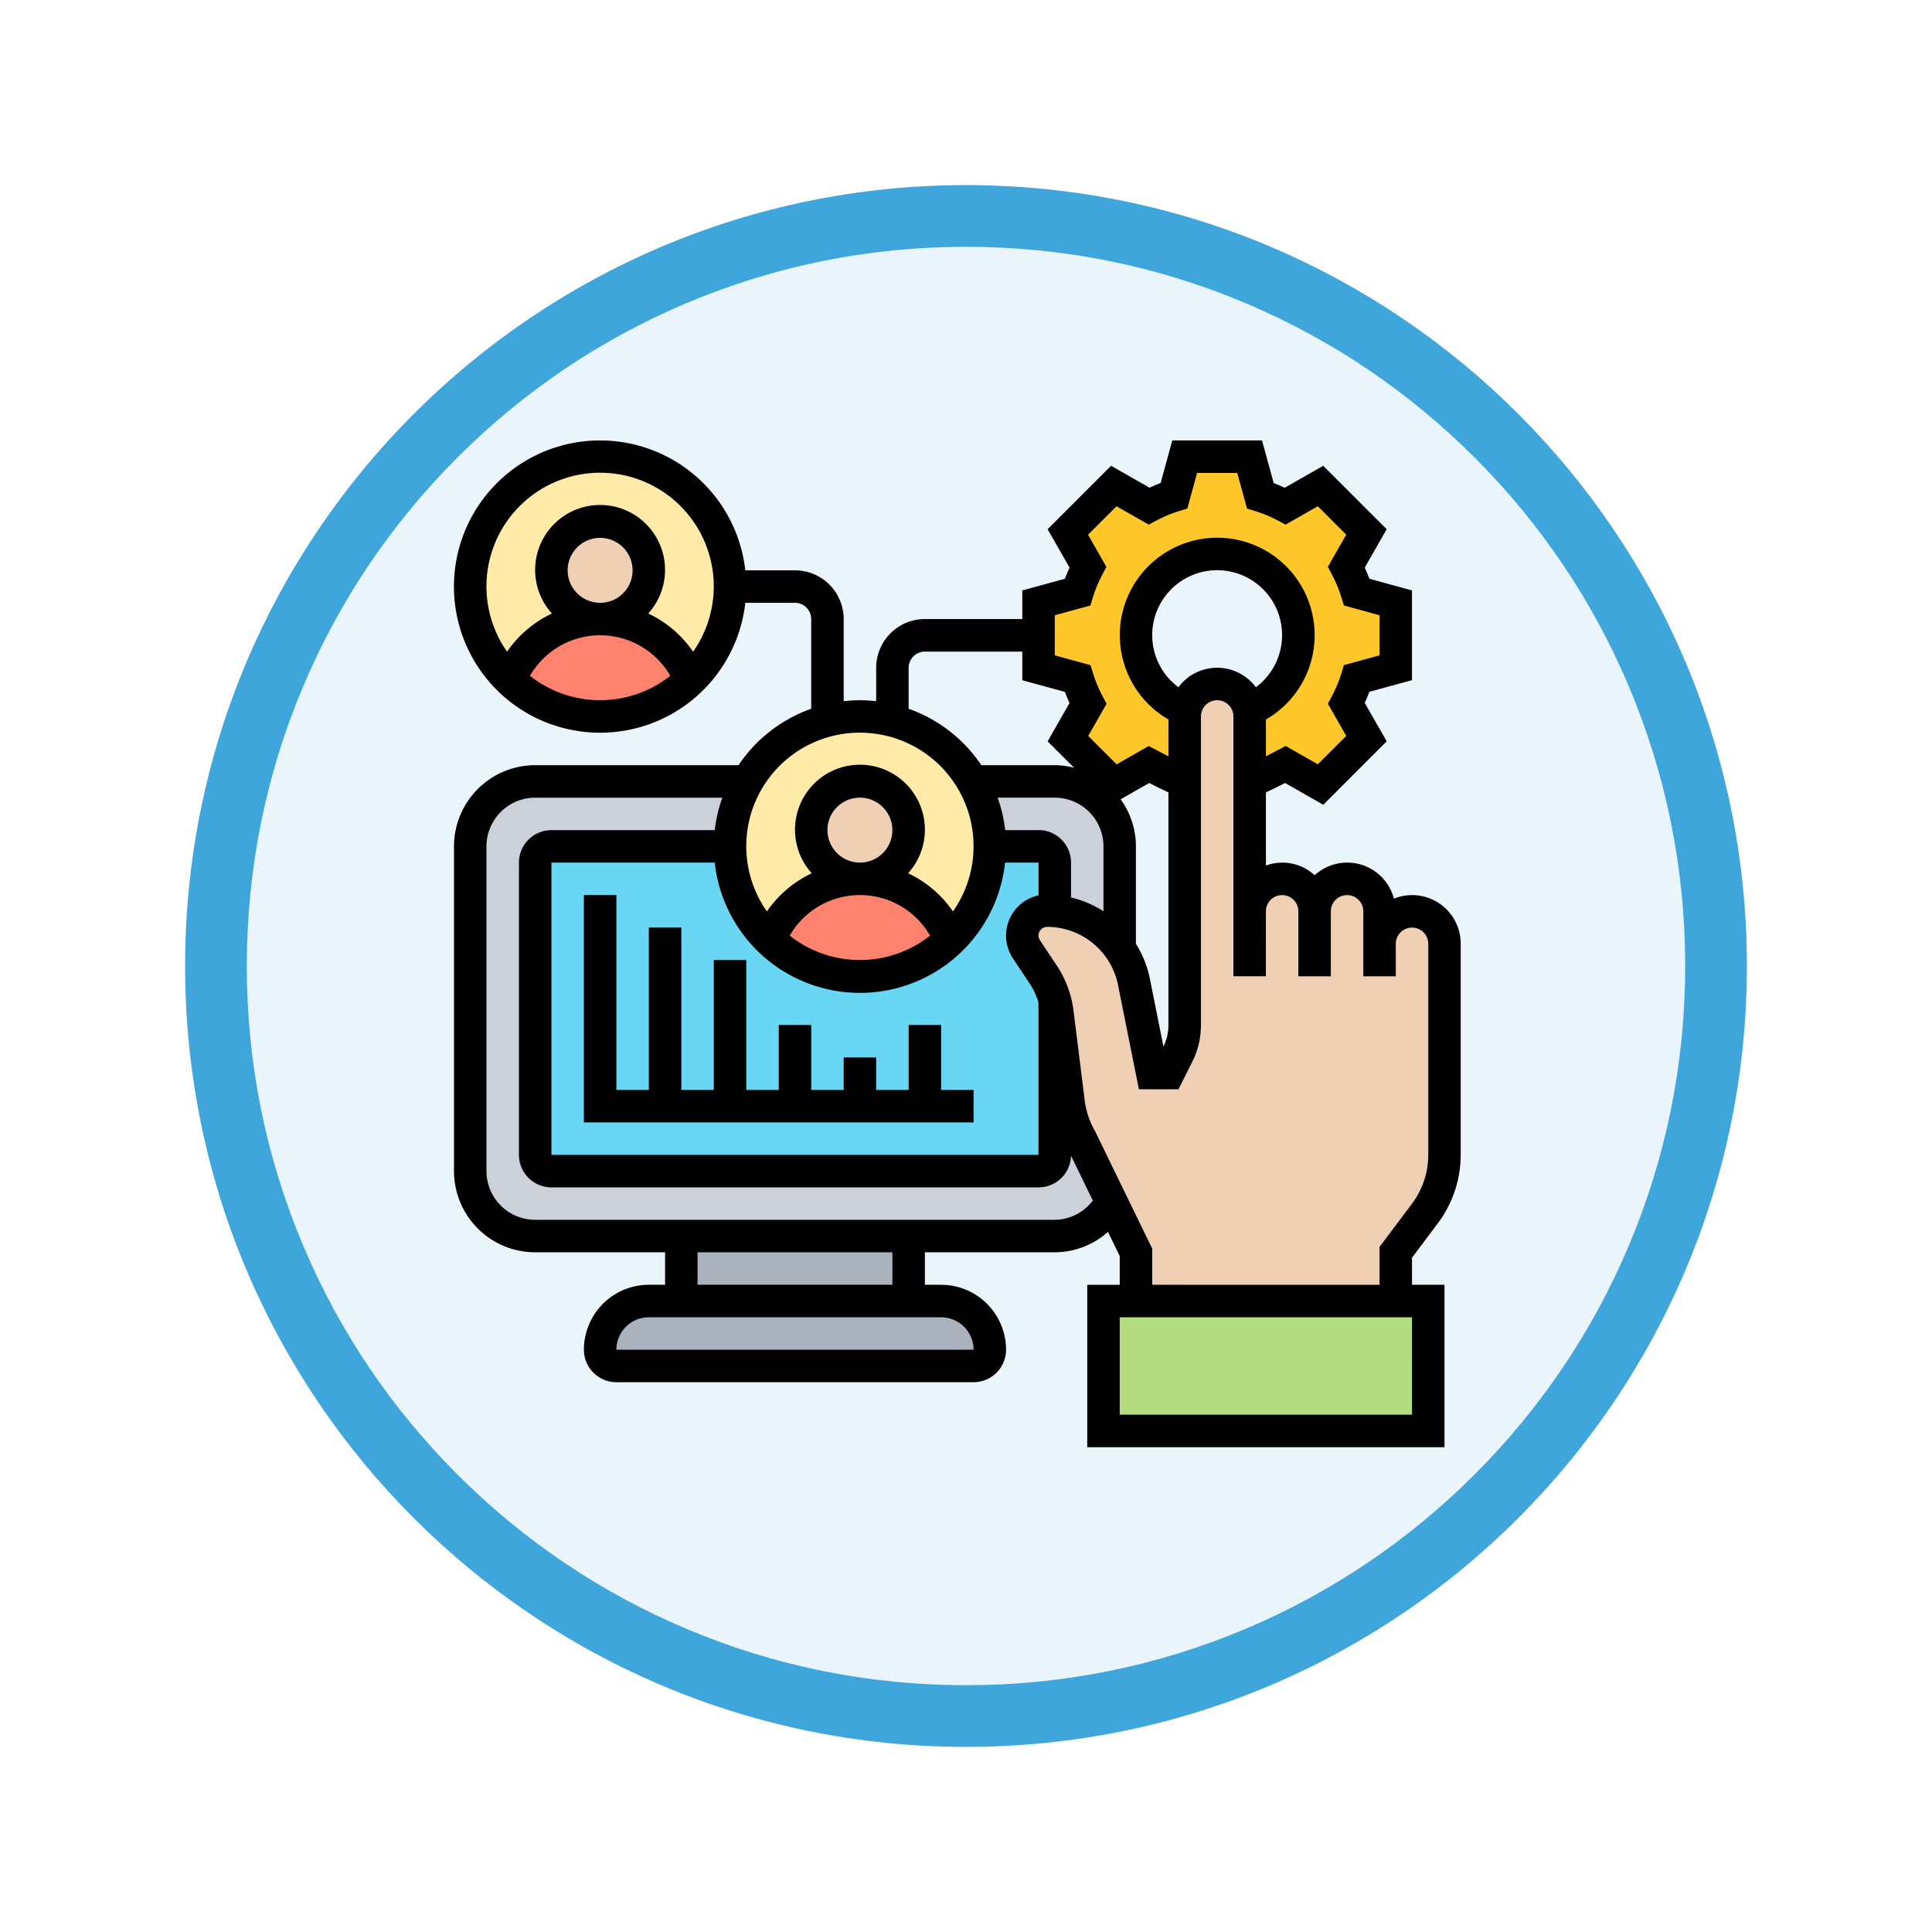 <svg xmlns="http://www.w3.org/2000/svg" xmlns:xlink="http://www.w3.org/1999/xlink" width="93.934" height="93.934" viewBox="0 0 93.934 93.934">
  <defs>
    <filter id="Trazado_982547" x="0" y="0" width="93.934" height="93.934" filterUnits="userSpaceOnUse">
      <feOffset dy="3" input="SourceAlpha"/>
      <feGaussianBlur stdDeviation="3" result="blur"/>
      <feFlood flood-opacity="0.161"/>
      <feComposite operator="in" in2="blur"/>
      <feComposite in="SourceGraphic"/>
    </filter>
  </defs>
  <g id="Grupo_1218786" data-name="Grupo 1218786" transform="translate(-191.066 -1763)">
    <g id="Grupo_1218057" data-name="Grupo 1218057" transform="translate(0 -6686.729)">
      <g id="Grupo_1214711" data-name="Grupo 1214711" transform="translate(-0.229 3321.729)">
        <g id="Grupo_1214432" data-name="Grupo 1214432" transform="translate(-0.771 -2738.674)">
          <g id="Grupo_1183196" data-name="Grupo 1183196" transform="translate(1 1016.674)">
            <g id="Grupo_1179610" data-name="Grupo 1179610" transform="translate(8 4723.467)">
              <g id="Grupo_1175227" data-name="Grupo 1175227" transform="translate(-5.967 140.533)">
                <g id="Grupo_1167337" data-name="Grupo 1167337" transform="translate(198.033 1992)">
                  <g id="Grupo_1166720" data-name="Grupo 1166720">
                    <g id="Grupo_1164305" data-name="Grupo 1164305">
                      <g id="Grupo_1163948" data-name="Grupo 1163948">
                        <g id="Grupo_1158168" data-name="Grupo 1158168">
                          <g id="Grupo_1152576" data-name="Grupo 1152576">
                            <g id="Grupo_1148633" data-name="Grupo 1148633">
                              <g id="Grupo_1148525" data-name="Grupo 1148525">
                                <g transform="matrix(1, 0, 0, 1, -9, -6)" filter="url(#Trazado_982547)">
                                  <g id="Trazado_982547-2" data-name="Trazado 982547" transform="translate(9 6)" fill="#eaf5fb">
                                    <path d="M 37.967 74.434 C 33.043 74.434 28.268 73.47 23.773 71.568 C 19.43 69.732 15.53 67.102 12.181 63.753 C 8.831 60.403 6.202 56.503 4.365 52.161 C 2.464 47.666 1.5 42.89 1.5 37.967 C 1.5 33.043 2.464 28.268 4.365 23.773 C 6.202 19.43 8.831 15.53 12.181 12.181 C 15.53 8.831 19.43 6.202 23.773 4.365 C 28.268 2.464 33.043 1.5 37.967 1.5 C 42.89 1.5 47.666 2.464 52.161 4.365 C 56.503 6.202 60.403 8.831 63.753 12.181 C 67.102 15.53 69.732 19.43 71.568 23.773 C 73.47 28.268 74.434 33.043 74.434 37.967 C 74.434 42.89 73.47 47.666 71.568 52.161 C 69.732 56.503 67.102 60.403 63.753 63.753 C 60.403 67.102 56.503 69.732 52.161 71.568 C 47.666 73.47 42.89 74.434 37.967 74.434 Z" stroke="none"/>
                                    <path d="M 37.967 3 C 33.245 3 28.666 3.924 24.357 5.747 C 20.194 7.508 16.454 10.029 13.242 13.242 C 10.029 16.454 7.508 20.194 5.747 24.357 C 3.924 28.666 3 33.245 3 37.967 C 3 42.689 3.924 47.268 5.747 51.577 C 7.508 55.74 10.029 59.48 13.242 62.692 C 16.454 65.904 20.194 68.426 24.357 70.187 C 28.666 72.009 33.245 72.934 37.967 72.934 C 42.689 72.934 47.268 72.009 51.577 70.187 C 55.74 68.426 59.48 65.904 62.692 62.692 C 65.904 59.48 68.426 55.74 70.187 51.577 C 72.009 47.268 72.934 42.689 72.934 37.967 C 72.934 33.245 72.009 28.666 70.187 24.357 C 68.426 20.194 65.904 16.454 62.692 13.242 C 59.48 10.029 55.74 7.508 51.577 5.747 C 47.268 3.924 42.689 3 37.967 3 M 37.967 0 C 58.935 0 75.934 16.998 75.934 37.967 C 75.934 58.935 58.935 75.934 37.967 75.934 C 16.998 75.934 0 58.935 0 37.967 C 0 16.998 16.998 0 37.967 0 Z" stroke="none" fill="#3ea6db"/>
                                  </g>
                                </g>
                              </g>
                            </g>
                          </g>
                        </g>
                      </g>
                    </g>
                  </g>
                </g>
              </g>
            </g>
          </g>
        </g>
      </g>
    </g>
    <g id="administracion" transform="translate(212.139 1783.414)">
      <path id="Trazado_1086423" data-name="Trazado 1086423" d="M15,50H26.053v3.158H15Z" transform="translate(-2.947 -10.316)" fill="#aab2bd"/>
      <path id="Trazado_1086424" data-name="Trazado 1086424" d="M28.253,54.695a2.363,2.363,0,0,1,.695,1.674.792.792,0,0,1-.789.789H10.789A.792.792,0,0,1,10,56.368,2.365,2.365,0,0,1,12.368,54h14.21A2.363,2.363,0,0,1,28.253,54.695Z" transform="translate(-1.895 -11.158)" fill="#aab2bd"/>
      <path id="Trazado_1086425" data-name="Trazado 1086425" d="M30.421,44.105H5.158A3.158,3.158,0,0,1,2,40.947V25.158A3.158,3.158,0,0,1,5.158,22H30.421a3.158,3.158,0,0,1,3.158,3.158V40.947A3.158,3.158,0,0,1,30.421,44.105Z" transform="translate(-0.211 -4.421)" fill="#ccd1d9"/>
      <circle id="Elipse_14468" data-name="Elipse 14468" cx="6.134" cy="6.134" r="6.134" transform="translate(1.755 1.755)" fill="#ffeaa7"/>
      <path id="Trazado_1086426" data-name="Trazado 1086426" d="M8.829,12a4.731,4.731,0,0,1,4.389,2.961,6.312,6.312,0,0,1-8.779,0A4.731,4.731,0,0,1,8.829,12Z" transform="translate(-0.724 -2.316)" fill="#ff826e"/>
      <path id="Trazado_1086427" data-name="Trazado 1086427" d="M30.474,41.789H6.789A.79.79,0,0,1,6,41V26.789A.79.79,0,0,1,6.789,26H30.474a.79.79,0,0,1,.789.789V41A.79.79,0,0,1,30.474,41.789Z" transform="translate(-1.053 -5.263)" fill="#69d6f4"/>
      <circle id="Elipse_14469" data-name="Elipse 14469" cx="6.572" cy="6.572" r="6.572" transform="translate(14.022 14.022)" fill="#ffeaa7"/>
      <path id="Trazado_1086428" data-name="Trazado 1086428" d="M24.829,28a4.731,4.731,0,0,1,4.389,2.961,6.312,6.312,0,0,1-8.779,0A4.731,4.731,0,0,1,24.829,28Z" transform="translate(-4.093 -5.684)" fill="#ff826e"/>
      <circle id="Elipse_14470" data-name="Elipse 14470" cx="2.191" cy="2.191" r="2.191" transform="translate(6.136 5.259)" fill="#f0d0b4"/>
      <circle id="Elipse_14471" data-name="Elipse 14471" cx="2.191" cy="2.191" r="2.191" transform="translate(18.403 17.527)" fill="#f0d0b4"/>
      <path id="Trazado_1086429" data-name="Trazado 1086429" d="M54.368,9.105v3.158l-1.895.521A7.448,7.448,0,0,1,51.968,14l.971,1.705-2.234,2.234L49,16.968a15.183,15.183,0,0,1-1.737.821V14.631a1.315,1.315,0,0,0-.032-.308v-.008a3.947,3.947,0,1,0-3.095,0,1.383,1.383,0,0,0-.032.316v3.158a15.183,15.183,0,0,1-1.737-.821l-1.705.971-.15-.15-2.084-2.084L39.4,14a7.447,7.447,0,0,1-.505-1.216L37,12.263V9.105l1.895-.521A7.447,7.447,0,0,1,39.4,7.368l-.971-1.705,2.234-2.234,1.705.971a7.448,7.448,0,0,1,1.216-.505L44.105,2h3.158l.521,1.895A7.448,7.448,0,0,1,49,4.4l1.705-.971,2.234,2.234-.971,1.705a7.447,7.447,0,0,1,.505,1.216Z" transform="translate(-7.579 -0.211)" fill="#ffc729"/>
      <path id="Trazado_1086430" data-name="Trazado 1086430" d="M56.789,54v6.316H41V54H56.789Z" transform="translate(-8.421 -11.158)" fill="#b4dd7f"/>
      <path id="Trazado_1086431" data-name="Trazado 1086431" d="M53.368,28.631a1.584,1.584,0,0,1,1.579-1.579,1.59,1.59,0,0,1,1.579,1.579V38.895a4.731,4.731,0,0,1-.947,2.842l-1.421,1.895V46H41.526V43.631l-1.184-2.439-1.5-3.087a4.7,4.7,0,0,1-.592-1.761l-.545-4.374a2.924,2.924,0,0,0-.126-.592,3.9,3.9,0,0,0-.561-1.255L36.205,28.9A1.181,1.181,0,0,1,36,28.229a1.21,1.21,0,0,1,1.216-1.208c.126,0,.245.008.363.016a4.295,4.295,0,0,1,3.055,1.674,4.2,4.2,0,0,1,.789,1.761l.892,4.445h.789L43.563,34a3.125,3.125,0,0,0,.332-1.413V17.579a1.383,1.383,0,0,1,.032-.316A1.59,1.59,0,0,1,45.474,16a1.544,1.544,0,0,1,1.113.466,1.528,1.528,0,0,1,.434.8v.008a1.315,1.315,0,0,1,.032.308v9.474a1.584,1.584,0,0,1,1.579-1.579,1.59,1.59,0,0,1,1.579,1.579,1.584,1.584,0,0,1,1.579-1.579,1.59,1.59,0,0,1,1.579,1.579Z" transform="translate(-7.369 -3.158)" fill="#f0d0b4"/>
      <path id="Trazado_1086432" data-name="Trazado 1086432" d="M48.842,39.052a5.556,5.556,0,0,0,1.105-3.316V25.474A2.361,2.361,0,0,0,46.7,23.279a2.347,2.347,0,0,0-3.856-1.137,2.3,2.3,0,0,0-2.368-.471V18.11c.286-.129.606-.287.931-.455l1.858,1.059,3.084-3.085L45.28,13.763c.082-.178.158-.359.226-.541l2.072-.567V8.292l-2.072-.567c-.068-.182-.144-.362-.226-.541l1.067-1.867L43.263,2.232,41.394,3.3c-.179-.082-.359-.158-.54-.226L40.287,1H35.924l-.567,2.072c-.181.068-.362.143-.541.226L32.948,2.232,29.864,5.318,30.93,7.185c-.082.178-.158.359-.226.541l-2.073.567V9.684H23.895a2.371,2.371,0,0,0-2.368,2.368v1.626a6.714,6.714,0,0,0-1.579,0V9.684a2.371,2.371,0,0,0-2.368-2.368H15.164a7.105,7.105,0,1,0,0,1.579h2.415a.79.79,0,0,1,.789.789v4.362a7.135,7.135,0,0,0-3.535,2.743H4.947A3.952,3.952,0,0,0,1,20.737V36.526a3.952,3.952,0,0,0,3.947,3.947h6.316v1.579h-.789A3.161,3.161,0,0,0,7.316,45.21a1.581,1.581,0,0,0,1.579,1.579H26.263a1.581,1.581,0,0,0,1.579-1.579,3.161,3.161,0,0,0-3.158-3.158h-.789V40.473H30.21a3.909,3.909,0,0,0,2.587-.992l.571,1.173v1.4H31.789v7.895H49.158V42.052H47.579V40.736ZM4.693,12.444a3.939,3.939,0,0,1,6.824,0,5.5,5.5,0,0,1-6.824,0ZM6.526,7.316A1.579,1.579,0,1,1,8.105,8.895,1.581,1.581,0,0,1,6.526,7.316Zm6.1,3.955a5.481,5.481,0,0,0-2.181-1.856,3.158,3.158,0,1,0-4.683,0,5.481,5.481,0,0,0-2.181,1.856,5.526,5.526,0,1,1,9.046,0Zm15.55,14.912.812,1.219a3.514,3.514,0,0,1,.43.923v7.412H5.737V21.526h7.941a7.1,7.1,0,0,0,14.117,0h1.626v1.592a2,2,0,0,0-1.243,3.065Zm-9.02-6.236a1.579,1.579,0,1,1,1.579,1.579A1.581,1.581,0,0,1,19.158,19.947Zm1.579,3.158a3.926,3.926,0,0,1,3.412,1.971,5.5,5.5,0,0,1-6.824,0,3.926,3.926,0,0,1,3.412-1.971Zm8.684-3.158H27.8a7.055,7.055,0,0,0-.368-1.579H30.21a2.371,2.371,0,0,1,2.368,2.368v3.156A5.058,5.058,0,0,0,31,23.223v-1.7a1.581,1.581,0,0,0-1.579-1.579Zm3.994-1.5,1.392-.793c.317.164.64.324.931.455V29.432a2.368,2.368,0,0,1-.242,1.041l-.662-3.311a5.064,5.064,0,0,0-.677-1.689h0V20.737a3.914,3.914,0,0,0-.743-2.288ZM36.222,13a3.157,3.157,0,1,1,3.766,0,2.344,2.344,0,0,0-3.766,0ZM30.21,9.5l1.731-.474.127-.414a6.321,6.321,0,0,1,.452-1.081l.2-.384-.892-1.562L33.213,4.2l1.562.891.384-.2a6.216,6.216,0,0,1,1.082-.451l.414-.128.475-1.731h1.952l.474,1.731.414.128a6.32,6.32,0,0,1,1.082.452l.383.2L43,4.2l1.381,1.382-.892,1.562.2.384a6.259,6.259,0,0,1,.452,1.081l.127.414L46,9.5V11.45l-1.731.474-.127.414a6.322,6.322,0,0,1-.452,1.081l-.2.384.892,1.562L43,16.747l-1.562-.891-.383.2c-.212.112-.4.212-.578.3V14.569a4.737,4.737,0,1,0-4.737,0v1.789c-.168-.085-.356-.182-.577-.3l-.384-.2-1.562.891-1.381-1.382.892-1.562-.2-.384a6.259,6.259,0,0,1-.452-1.081l-.127-.414L30.21,11.45Zm-7.105,2.556a.79.79,0,0,1,.789-.789h4.737v1.392l2.072.567c.068.182.144.362.226.541L29.863,15.63l1.284,1.284a3.9,3.9,0,0,0-.937-.125H26.64a7.135,7.135,0,0,0-3.535-2.743ZM20.737,15.21A5.519,5.519,0,0,1,25.26,23.9a5.481,5.481,0,0,0-2.181-1.856,3.158,3.158,0,1,0-4.683,0A5.481,5.481,0,0,0,16.214,23.9a5.519,5.519,0,0,1,4.523-8.692Zm5.526,30-17.368,0v0a1.581,1.581,0,0,1,1.579-1.579h14.21A1.581,1.581,0,0,1,26.263,45.21Zm-3.947-3.158H12.842V40.473h9.474Zm7.895-3.158H4.947a2.371,2.371,0,0,1-2.368-2.368V20.737a2.371,2.371,0,0,1,2.368-2.368h9.1a7.012,7.012,0,0,0-.368,1.579H5.737a1.581,1.581,0,0,0-1.579,1.579v14.21a1.581,1.581,0,0,0,1.579,1.579H29.421A1.579,1.579,0,0,0,31,35.777l1.059,2.179A2.338,2.338,0,0,1,30.21,38.894Zm17.368,9.474H33.368V43.631h14.21ZM34.947,42.052V40.292l-2.792-5.737a3.9,3.9,0,0,1-.489-1.468l-.546-4.369a5.1,5.1,0,0,0-.815-2.191l-.813-1.22a.422.422,0,0,1,.351-.657,3.52,3.52,0,0,1,3.441,2.821L34.3,32.546h1.925L36.9,31.2a3.969,3.969,0,0,0,.417-1.764V14.421a.789.789,0,1,1,1.579,0V27.052h1.579V23.895a.789.789,0,1,1,1.579,0v3.158h1.579V23.895a.789.789,0,1,1,1.579,0v3.158h1.579V25.474a.789.789,0,1,1,1.579,0V35.737a3.969,3.969,0,0,1-.789,2.368L46,40.211v1.842Z" transform="translate(0 0)"/>
      <path id="Trazado_1086433" data-name="Trazado 1086433" d="M26.368,35.316H24.789v3.158H23.21V36.895H21.631v1.579H20.053V35.316H18.474v3.158H16.895V32.158H15.316v6.316H13.737V30.579H12.158v7.895H10.579V29H9V40.053H27.947V38.474H26.368Z" transform="translate(-1.684 -5.895)"/>
    </g>
  </g>
</svg>

